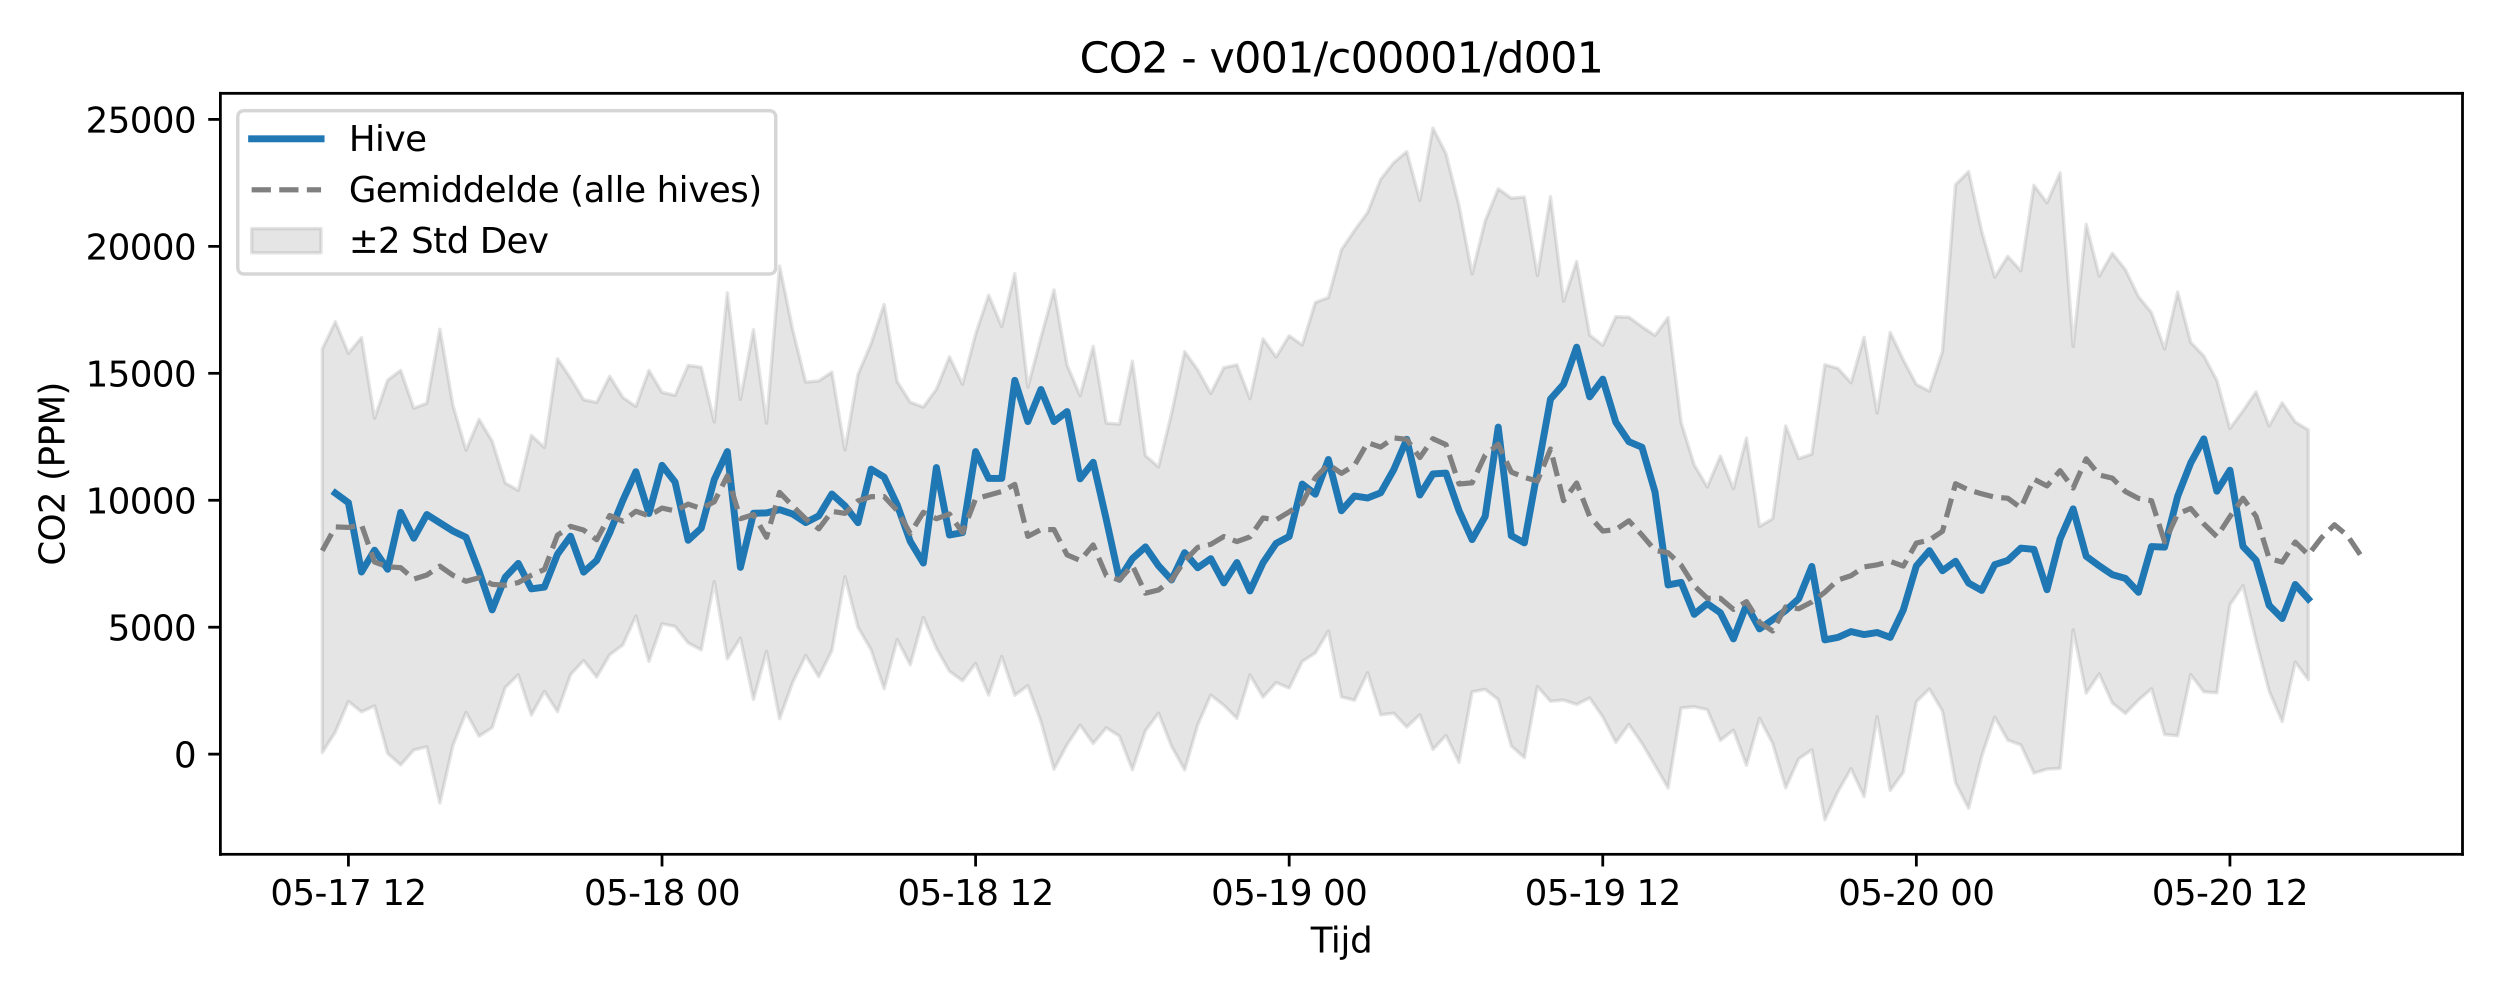<?xml version="1.0" encoding="utf-8" standalone="no"?>
<!DOCTYPE svg PUBLIC "-//W3C//DTD SVG 1.1//EN"
  "http://www.w3.org/Graphics/SVG/1.1/DTD/svg11.dtd">
<svg xmlns:xlink="http://www.w3.org/1999/xlink" width="720pt" height="288pt" viewBox="0 0 720 288" xmlns="http://www.w3.org/2000/svg" version="1.1">
 <defs>
  <style type="text/css">*{stroke-linejoin: round; stroke-linecap: butt}</style>
 </defs>
 <g id="figure_1">
  <g id="patch_1">
   <path d="M 0 288 
L 720 288 
L 720 0 
L 0 0 
z
" style="fill: #ffffff"/>
  </g>
  <g id="axes_1">
   <g id="patch_2">
    <path d="M 63.47 246.04 
L 709.2 246.04 
L 709.2 26.88 
L 63.47 26.88 
z
" style="fill: #ffffff"/>
   </g>
   <g id="FillBetweenPolyCollection_1">
    <defs>
     <path id="m7a9679f165" d="M 92.821 -187.53 
L 92.821 -71.261 
L 96.584 -77.175 
L 100.347 -85.971 
L 104.11 -82.988 
L 107.873 -84.7 
L 111.636 -71.019 
L 115.399 -67.678 
L 119.162 -72.002 
L 122.925 -72.915 
L 126.688 -56.719 
L 130.451 -73.365 
L 134.214 -82.821 
L 137.977 -75.982 
L 141.74 -78.44 
L 145.503 -89.997 
L 149.266 -93.659 
L 153.029 -82.068 
L 156.792 -88.889 
L 160.555 -83.044 
L 164.318 -93.699 
L 168.081 -97.769 
L 171.844 -93.007 
L 175.607 -99.449 
L 179.37 -102.237 
L 183.133 -110.585 
L 186.896 -97.53 
L 190.659 -108.329 
L 194.422 -107.587 
L 198.185 -102.848 
L 201.948 -100.839 
L 205.711 -120.483 
L 209.474 -98.254 
L 213.237 -104.23 
L 217 -86.56 
L 220.763 -100.439 
L 224.526 -81.02 
L 228.289 -91.46 
L 232.052 -99.202 
L 235.815 -93.084 
L 239.578 -100.635 
L 243.341 -121.901 
L 247.104 -107.332 
L 250.867 -100.878 
L 254.63 -89.664 
L 258.393 -103.794 
L 262.156 -96.547 
L 265.919 -110.166 
L 269.682 -101.303 
L 273.445 -94.665 
L 277.208 -91.937 
L 280.971 -96.917 
L 284.734 -87.817 
L 288.497 -98.923 
L 292.26 -87.777 
L 296.023 -90.524 
L 299.786 -80.199 
L 303.549 -66.461 
L 307.312 -73.517 
L 311.075 -79.181 
L 314.838 -73.886 
L 318.601 -78.369 
L 322.364 -76.031 
L 326.127 -66.316 
L 329.89 -77.562 
L 333.653 -82.614 
L 337.416 -73.052 
L 341.179 -66.254 
L 344.942 -79.234 
L 348.705 -87.808 
L 352.468 -84.859 
L 356.231 -81.122 
L 359.994 -93.588 
L 363.757 -87.216 
L 367.52 -91.41 
L 371.283 -89.843 
L 375.046 -97.516 
L 378.809 -99.936 
L 382.572 -106.224 
L 386.335 -87.286 
L 390.098 -86.328 
L 393.861 -94.248 
L 397.624 -82.12 
L 401.387 -82.609 
L 405.15 -78.605 
L 408.913 -82.175 
L 412.676 -72.155 
L 416.439 -76.164 
L 420.202 -68.456 
L 423.965 -88.748 
L 427.728 -89.458 
L 431.491 -86.519 
L 435.254 -73.166 
L 439.017 -69.797 
L 442.78 -90.266 
L 446.543 -86.031 
L 450.306 -86.37 
L 454.069 -85.11 
L 457.832 -86.986 
L 461.595 -81.545 
L 465.358 -74.192 
L 469.121 -79.374 
L 472.884 -73.929 
L 476.647 -67.56 
L 480.41 -61.059 
L 484.173 -84.101 
L 487.936 -84.454 
L 491.699 -83.622 
L 495.462 -74.751 
L 499.225 -77.722 
L 502.988 -67.595 
L 506.751 -81.113 
L 510.514 -73.929 
L 514.277 -61.102 
L 518.04 -69.465 
L 521.803 -72.034 
L 525.566 -51.922 
L 529.329 -60.014 
L 533.092 -66.614 
L 536.855 -58.599 
L 540.618 -81.599 
L 544.381 -60.363 
L 548.144 -65.543 
L 551.907 -85.899 
L 555.67 -89.575 
L 559.433 -83.207 
L 563.196 -62.55 
L 566.959 -55.211 
L 570.722 -70.146 
L 574.485 -81.474 
L 578.248 -74.827 
L 582.011 -73.436 
L 585.774 -65.36 
L 589.537 -66.485 
L 593.3 -66.693 
L 597.063 -106.612 
L 600.826 -88.374 
L 604.589 -93.929 
L 608.352 -85.542 
L 612.115 -82.501 
L 615.878 -86.371 
L 619.641 -89.632 
L 623.404 -76.45 
L 627.167 -76.111 
L 630.93 -93.694 
L 634.693 -88.778 
L 638.456 -88.456 
L 642.219 -113.846 
L 645.982 -119.329 
L 649.745 -103.5 
L 653.508 -88.999 
L 657.271 -80.199 
L 661.034 -97.315 
L 664.797 -92.241 
L 664.797 -164.188 
L 664.797 -164.188 
L 661.034 -166.473 
L 657.271 -172.021 
L 653.508 -165.337 
L 649.745 -175.136 
L 645.982 -169.694 
L 642.219 -164.591 
L 638.456 -178.44 
L 634.693 -185.494 
L 630.93 -189.414 
L 627.167 -203.903 
L 623.404 -187.479 
L 619.641 -197.944 
L 615.878 -202.563 
L 612.115 -210.353 
L 608.352 -215.051 
L 604.589 -208.463 
L 600.826 -223.364 
L 597.063 -188.247 
L 593.3 -238.2 
L 589.537 -229.614 
L 585.774 -234.632 
L 582.011 -210.027 
L 578.248 -214.175 
L 574.485 -208.177 
L 570.722 -221.421 
L 566.959 -238.566 
L 563.196 -234.833 
L 559.433 -186.787 
L 555.67 -175.344 
L 551.907 -177.281 
L 548.144 -184.387 
L 544.381 -192.275 
L 540.618 -169.054 
L 536.855 -190.867 
L 533.092 -177.779 
L 529.329 -181.912 
L 525.566 -182.961 
L 521.803 -157.22 
L 518.04 -155.908 
L 514.277 -165.325 
L 510.514 -138.614 
L 506.751 -136.411 
L 502.988 -161.848 
L 499.225 -147.257 
L 495.462 -156.633 
L 491.699 -147.765 
L 487.936 -154.11 
L 484.173 -166.331 
L 480.41 -196.543 
L 476.647 -191.392 
L 472.884 -193.918 
L 469.121 -196.663 
L 465.358 -196.776 
L 461.595 -188.581 
L 457.832 -191.485 
L 454.069 -212.697 
L 450.306 -201.266 
L 446.543 -231.356 
L 442.78 -208.63 
L 439.017 -231.254 
L 435.254 -230.943 
L 431.491 -233.622 
L 427.728 -224.385 
L 423.965 -209.137 
L 420.202 -228.761 
L 416.439 -243.737 
L 412.676 -251.158 
L 408.913 -230.273 
L 405.15 -244.318 
L 401.387 -241.168 
L 397.624 -236.359 
L 393.861 -226.787 
L 390.098 -221.652 
L 386.335 -216.065 
L 382.572 -202.329 
L 378.809 -200.881 
L 375.046 -188.663 
L 371.283 -191.295 
L 367.52 -185.186 
L 363.757 -190.414 
L 359.994 -173.18 
L 356.231 -182.927 
L 352.468 -182.089 
L 348.705 -174.662 
L 344.942 -181.482 
L 341.179 -186.734 
L 337.416 -168.914 
L 333.653 -153.559 
L 329.89 -156.76 
L 326.127 -183.981 
L 322.364 -165.867 
L 318.601 -166.149 
L 314.838 -188.239 
L 311.075 -174.011 
L 307.312 -182.89 
L 303.549 -204.506 
L 299.786 -190.762 
L 296.023 -176.538 
L 292.26 -209.213 
L 288.497 -193.962 
L 284.734 -203.001 
L 280.971 -191.752 
L 277.208 -177.324 
L 273.445 -185.228 
L 269.682 -175.91 
L 265.919 -170.759 
L 262.156 -172.167 
L 258.393 -178.106 
L 254.63 -200.317 
L 250.867 -189.018 
L 247.104 -180.179 
L 243.341 -158.406 
L 239.578 -180.827 
L 235.815 -178.303 
L 232.052 -177.964 
L 228.289 -193.054 
L 224.526 -211.368 
L 220.763 -166.115 
L 217 -193.038 
L 213.237 -172.988 
L 209.474 -203.676 
L 205.711 -166.486 
L 201.948 -182.236 
L 198.185 -182.776 
L 194.422 -174.138 
L 190.659 -175.008 
L 186.896 -181.33 
L 183.133 -170.932 
L 179.37 -173.553 
L 175.607 -179.624 
L 171.844 -172.102 
L 168.081 -172.906 
L 164.318 -179.115 
L 160.555 -184.678 
L 156.792 -159.123 
L 153.029 -162.596 
L 149.266 -146.766 
L 145.503 -148.91 
L 141.74 -160.974 
L 137.977 -167.229 
L 134.214 -158.362 
L 130.451 -171.257 
L 126.688 -193.189 
L 122.925 -171.869 
L 119.162 -170.433 
L 115.399 -181.338 
L 111.636 -178.512 
L 107.873 -167.572 
L 104.11 -190.769 
L 100.347 -186.239 
L 96.584 -195.336 
L 92.821 -187.53 
z
" style="stroke: #808080; stroke-opacity: 0.2"/>
    </defs>
    <g clip-path="url(#p6d34eaca8e)">
     <use xlink:href="#m7a9679f165" x="0" y="288" style="fill: #808080; fill-opacity: 0.2; stroke: #808080; stroke-opacity: 0.2"/>
    </g>
   </g>
   <g id="matplotlib.axis_1">
    <g id="xtick_1">
     <g id="line2d_1">
      <defs>
       <path id="m30cc0536d5" d="M 0 0 
L 0 3.5 
" style="stroke: #000000; stroke-width: 0.8"/>
      </defs>
      <g>
       <use xlink:href="#m30cc0536d5" x="100.347" y="246.04" style="stroke: #000000; stroke-width: 0.8"/>
      </g>
     </g>
     <g id="text_1">
      <!-- 05-17 12 -->
      <g transform="translate(77.867 260.638) scale(0.1 -0.1)">
       <defs>
        <path id="DejaVuSans-30" d="M 2034 4250 
Q 1547 4250 1301 3770 
Q 1056 3291 1056 2328 
Q 1056 1369 1301 889 
Q 1547 409 2034 409 
Q 2525 409 2770 889 
Q 3016 1369 3016 2328 
Q 3016 3291 2770 3770 
Q 2525 4250 2034 4250 
z
M 2034 4750 
Q 2819 4750 3233 4129 
Q 3647 3509 3647 2328 
Q 3647 1150 3233 529 
Q 2819 -91 2034 -91 
Q 1250 -91 836 529 
Q 422 1150 422 2328 
Q 422 3509 836 4129 
Q 1250 4750 2034 4750 
z
" transform="scale(0.016)"/>
        <path id="DejaVuSans-35" d="M 691 4666 
L 3169 4666 
L 3169 4134 
L 1269 4134 
L 1269 2991 
Q 1406 3038 1543 3061 
Q 1681 3084 1819 3084 
Q 2600 3084 3056 2656 
Q 3513 2228 3513 1497 
Q 3513 744 3044 326 
Q 2575 -91 1722 -91 
Q 1428 -91 1123 -41 
Q 819 9 494 109 
L 494 744 
Q 775 591 1075 516 
Q 1375 441 1709 441 
Q 2250 441 2565 725 
Q 2881 1009 2881 1497 
Q 2881 1984 2565 2268 
Q 2250 2553 1709 2553 
Q 1456 2553 1204 2497 
Q 953 2441 691 2322 
L 691 4666 
z
" transform="scale(0.016)"/>
        <path id="DejaVuSans-2d" d="M 313 2009 
L 1997 2009 
L 1997 1497 
L 313 1497 
L 313 2009 
z
" transform="scale(0.016)"/>
        <path id="DejaVuSans-31" d="M 794 531 
L 1825 531 
L 1825 4091 
L 703 3866 
L 703 4441 
L 1819 4666 
L 2450 4666 
L 2450 531 
L 3481 531 
L 3481 0 
L 794 0 
L 794 531 
z
" transform="scale(0.016)"/>
        <path id="DejaVuSans-37" d="M 525 4666 
L 3525 4666 
L 3525 4397 
L 1831 0 
L 1172 0 
L 2766 4134 
L 525 4134 
L 525 4666 
z
" transform="scale(0.016)"/>
        <path id="DejaVuSans-20" transform="scale(0.016)"/>
        <path id="DejaVuSans-32" d="M 1228 531 
L 3431 531 
L 3431 0 
L 469 0 
L 469 531 
Q 828 903 1448 1529 
Q 2069 2156 2228 2338 
Q 2531 2678 2651 2914 
Q 2772 3150 2772 3378 
Q 2772 3750 2511 3984 
Q 2250 4219 1831 4219 
Q 1534 4219 1204 4116 
Q 875 4013 500 3803 
L 500 4441 
Q 881 4594 1212 4672 
Q 1544 4750 1819 4750 
Q 2544 4750 2975 4387 
Q 3406 4025 3406 3419 
Q 3406 3131 3298 2873 
Q 3191 2616 2906 2266 
Q 2828 2175 2409 1742 
Q 1991 1309 1228 531 
z
" transform="scale(0.016)"/>
       </defs>
       <use xlink:href="#DejaVuSans-30"/>
       <use xlink:href="#DejaVuSans-35" transform="translate(63.623 0)"/>
       <use xlink:href="#DejaVuSans-2d" transform="translate(127.246 0)"/>
       <use xlink:href="#DejaVuSans-31" transform="translate(163.33 0)"/>
       <use xlink:href="#DejaVuSans-37" transform="translate(226.953 0)"/>
       <use xlink:href="#DejaVuSans-20" transform="translate(290.576 0)"/>
       <use xlink:href="#DejaVuSans-31" transform="translate(322.363 0)"/>
       <use xlink:href="#DejaVuSans-32" transform="translate(385.986 0)"/>
      </g>
     </g>
    </g>
    <g id="xtick_2">
     <g id="line2d_2">
      <g>
       <use xlink:href="#m30cc0536d5" x="190.659" y="246.04" style="stroke: #000000; stroke-width: 0.8"/>
      </g>
     </g>
     <g id="text_2">
      <!-- 05-18 00 -->
      <g transform="translate(168.179 260.638) scale(0.1 -0.1)">
       <defs>
        <path id="DejaVuSans-38" d="M 2034 2216 
Q 1584 2216 1326 1975 
Q 1069 1734 1069 1313 
Q 1069 891 1326 650 
Q 1584 409 2034 409 
Q 2484 409 2743 651 
Q 3003 894 3003 1313 
Q 3003 1734 2745 1975 
Q 2488 2216 2034 2216 
z
M 1403 2484 
Q 997 2584 770 2862 
Q 544 3141 544 3541 
Q 544 4100 942 4425 
Q 1341 4750 2034 4750 
Q 2731 4750 3128 4425 
Q 3525 4100 3525 3541 
Q 3525 3141 3298 2862 
Q 3072 2584 2669 2484 
Q 3125 2378 3379 2068 
Q 3634 1759 3634 1313 
Q 3634 634 3220 271 
Q 2806 -91 2034 -91 
Q 1263 -91 848 271 
Q 434 634 434 1313 
Q 434 1759 690 2068 
Q 947 2378 1403 2484 
z
M 1172 3481 
Q 1172 3119 1398 2916 
Q 1625 2713 2034 2713 
Q 2441 2713 2670 2916 
Q 2900 3119 2900 3481 
Q 2900 3844 2670 4047 
Q 2441 4250 2034 4250 
Q 1625 4250 1398 4047 
Q 1172 3844 1172 3481 
z
" transform="scale(0.016)"/>
       </defs>
       <use xlink:href="#DejaVuSans-30"/>
       <use xlink:href="#DejaVuSans-35" transform="translate(63.623 0)"/>
       <use xlink:href="#DejaVuSans-2d" transform="translate(127.246 0)"/>
       <use xlink:href="#DejaVuSans-31" transform="translate(163.33 0)"/>
       <use xlink:href="#DejaVuSans-38" transform="translate(226.953 0)"/>
       <use xlink:href="#DejaVuSans-20" transform="translate(290.576 0)"/>
       <use xlink:href="#DejaVuSans-30" transform="translate(322.363 0)"/>
       <use xlink:href="#DejaVuSans-30" transform="translate(385.986 0)"/>
      </g>
     </g>
    </g>
    <g id="xtick_3">
     <g id="line2d_3">
      <g>
       <use xlink:href="#m30cc0536d5" x="280.971" y="246.04" style="stroke: #000000; stroke-width: 0.8"/>
      </g>
     </g>
     <g id="text_3">
      <!-- 05-18 12 -->
      <g transform="translate(258.491 260.638) scale(0.1 -0.1)">
       <use xlink:href="#DejaVuSans-30"/>
       <use xlink:href="#DejaVuSans-35" transform="translate(63.623 0)"/>
       <use xlink:href="#DejaVuSans-2d" transform="translate(127.246 0)"/>
       <use xlink:href="#DejaVuSans-31" transform="translate(163.33 0)"/>
       <use xlink:href="#DejaVuSans-38" transform="translate(226.953 0)"/>
       <use xlink:href="#DejaVuSans-20" transform="translate(290.576 0)"/>
       <use xlink:href="#DejaVuSans-31" transform="translate(322.363 0)"/>
       <use xlink:href="#DejaVuSans-32" transform="translate(385.986 0)"/>
      </g>
     </g>
    </g>
    <g id="xtick_4">
     <g id="line2d_4">
      <g>
       <use xlink:href="#m30cc0536d5" x="371.283" y="246.04" style="stroke: #000000; stroke-width: 0.8"/>
      </g>
     </g>
     <g id="text_4">
      <!-- 05-19 00 -->
      <g transform="translate(348.803 260.638) scale(0.1 -0.1)">
       <defs>
        <path id="DejaVuSans-39" d="M 703 97 
L 703 672 
Q 941 559 1184 500 
Q 1428 441 1663 441 
Q 2288 441 2617 861 
Q 2947 1281 2994 2138 
Q 2813 1869 2534 1725 
Q 2256 1581 1919 1581 
Q 1219 1581 811 2004 
Q 403 2428 403 3163 
Q 403 3881 828 4315 
Q 1253 4750 1959 4750 
Q 2769 4750 3195 4129 
Q 3622 3509 3622 2328 
Q 3622 1225 3098 567 
Q 2575 -91 1691 -91 
Q 1453 -91 1209 -44 
Q 966 3 703 97 
z
M 1959 2075 
Q 2384 2075 2632 2365 
Q 2881 2656 2881 3163 
Q 2881 3666 2632 3958 
Q 2384 4250 1959 4250 
Q 1534 4250 1286 3958 
Q 1038 3666 1038 3163 
Q 1038 2656 1286 2365 
Q 1534 2075 1959 2075 
z
" transform="scale(0.016)"/>
       </defs>
       <use xlink:href="#DejaVuSans-30"/>
       <use xlink:href="#DejaVuSans-35" transform="translate(63.623 0)"/>
       <use xlink:href="#DejaVuSans-2d" transform="translate(127.246 0)"/>
       <use xlink:href="#DejaVuSans-31" transform="translate(163.33 0)"/>
       <use xlink:href="#DejaVuSans-39" transform="translate(226.953 0)"/>
       <use xlink:href="#DejaVuSans-20" transform="translate(290.576 0)"/>
       <use xlink:href="#DejaVuSans-30" transform="translate(322.363 0)"/>
       <use xlink:href="#DejaVuSans-30" transform="translate(385.986 0)"/>
      </g>
     </g>
    </g>
    <g id="xtick_5">
     <g id="line2d_5">
      <g>
       <use xlink:href="#m30cc0536d5" x="461.595" y="246.04" style="stroke: #000000; stroke-width: 0.8"/>
      </g>
     </g>
     <g id="text_5">
      <!-- 05-19 12 -->
      <g transform="translate(439.114 260.638) scale(0.1 -0.1)">
       <use xlink:href="#DejaVuSans-30"/>
       <use xlink:href="#DejaVuSans-35" transform="translate(63.623 0)"/>
       <use xlink:href="#DejaVuSans-2d" transform="translate(127.246 0)"/>
       <use xlink:href="#DejaVuSans-31" transform="translate(163.33 0)"/>
       <use xlink:href="#DejaVuSans-39" transform="translate(226.953 0)"/>
       <use xlink:href="#DejaVuSans-20" transform="translate(290.576 0)"/>
       <use xlink:href="#DejaVuSans-31" transform="translate(322.363 0)"/>
       <use xlink:href="#DejaVuSans-32" transform="translate(385.986 0)"/>
      </g>
     </g>
    </g>
    <g id="xtick_6">
     <g id="line2d_6">
      <g>
       <use xlink:href="#m30cc0536d5" x="551.907" y="246.04" style="stroke: #000000; stroke-width: 0.8"/>
      </g>
     </g>
     <g id="text_6">
      <!-- 05-20 00 -->
      <g transform="translate(529.426 260.638) scale(0.1 -0.1)">
       <use xlink:href="#DejaVuSans-30"/>
       <use xlink:href="#DejaVuSans-35" transform="translate(63.623 0)"/>
       <use xlink:href="#DejaVuSans-2d" transform="translate(127.246 0)"/>
       <use xlink:href="#DejaVuSans-32" transform="translate(163.33 0)"/>
       <use xlink:href="#DejaVuSans-30" transform="translate(226.953 0)"/>
       <use xlink:href="#DejaVuSans-20" transform="translate(290.576 0)"/>
       <use xlink:href="#DejaVuSans-30" transform="translate(322.363 0)"/>
       <use xlink:href="#DejaVuSans-30" transform="translate(385.986 0)"/>
      </g>
     </g>
    </g>
    <g id="xtick_7">
     <g id="line2d_7">
      <g>
       <use xlink:href="#m30cc0536d5" x="642.219" y="246.04" style="stroke: #000000; stroke-width: 0.8"/>
      </g>
     </g>
     <g id="text_7">
      <!-- 05-20 12 -->
      <g transform="translate(619.738 260.638) scale(0.1 -0.1)">
       <use xlink:href="#DejaVuSans-30"/>
       <use xlink:href="#DejaVuSans-35" transform="translate(63.623 0)"/>
       <use xlink:href="#DejaVuSans-2d" transform="translate(127.246 0)"/>
       <use xlink:href="#DejaVuSans-32" transform="translate(163.33 0)"/>
       <use xlink:href="#DejaVuSans-30" transform="translate(226.953 0)"/>
       <use xlink:href="#DejaVuSans-20" transform="translate(290.576 0)"/>
       <use xlink:href="#DejaVuSans-31" transform="translate(322.363 0)"/>
       <use xlink:href="#DejaVuSans-32" transform="translate(385.986 0)"/>
      </g>
     </g>
    </g>
    <g id="text_8">
     <!-- Tijd -->
     <g transform="translate(377.485 274.317) scale(0.1 -0.1)">
      <defs>
       <path id="DejaVuSans-54" d="M -19 4666 
L 3928 4666 
L 3928 4134 
L 2272 4134 
L 2272 0 
L 1638 0 
L 1638 4134 
L -19 4134 
L -19 4666 
z
" transform="scale(0.016)"/>
       <path id="DejaVuSans-69" d="M 603 3500 
L 1178 3500 
L 1178 0 
L 603 0 
L 603 3500 
z
M 603 4863 
L 1178 4863 
L 1178 4134 
L 603 4134 
L 603 4863 
z
" transform="scale(0.016)"/>
       <path id="DejaVuSans-6a" d="M 603 3500 
L 1178 3500 
L 1178 -63 
Q 1178 -731 923 -1031 
Q 669 -1331 103 -1331 
L -116 -1331 
L -116 -844 
L 38 -844 
Q 366 -844 484 -692 
Q 603 -541 603 -63 
L 603 3500 
z
M 603 4863 
L 1178 4863 
L 1178 4134 
L 603 4134 
L 603 4863 
z
" transform="scale(0.016)"/>
       <path id="DejaVuSans-64" d="M 2906 2969 
L 2906 4863 
L 3481 4863 
L 3481 0 
L 2906 0 
L 2906 525 
Q 2725 213 2448 61 
Q 2172 -91 1784 -91 
Q 1150 -91 751 415 
Q 353 922 353 1747 
Q 353 2572 751 3078 
Q 1150 3584 1784 3584 
Q 2172 3584 2448 3432 
Q 2725 3281 2906 2969 
z
M 947 1747 
Q 947 1113 1208 752 
Q 1469 391 1925 391 
Q 2381 391 2643 752 
Q 2906 1113 2906 1747 
Q 2906 2381 2643 2742 
Q 2381 3103 1925 3103 
Q 1469 3103 1208 2742 
Q 947 2381 947 1747 
z
" transform="scale(0.016)"/>
      </defs>
      <use xlink:href="#DejaVuSans-54"/>
      <use xlink:href="#DejaVuSans-69" transform="translate(57.959 0)"/>
      <use xlink:href="#DejaVuSans-6a" transform="translate(85.742 0)"/>
      <use xlink:href="#DejaVuSans-64" transform="translate(113.525 0)"/>
     </g>
    </g>
   </g>
   <g id="matplotlib.axis_2">
    <g id="ytick_1">
     <g id="line2d_8">
      <defs>
       <path id="m9ef5c3f487" d="M 0 0 
L -3.5 0 
" style="stroke: #000000; stroke-width: 0.8"/>
      </defs>
      <g>
       <use xlink:href="#m9ef5c3f487" x="63.47" y="217.197" style="stroke: #000000; stroke-width: 0.8"/>
      </g>
     </g>
     <g id="text_9">
      <!-- 0 -->
      <g transform="translate(50.108 220.996) scale(0.1 -0.1)">
       <use xlink:href="#DejaVuSans-30"/>
      </g>
     </g>
    </g>
    <g id="ytick_2">
     <g id="line2d_9">
      <g>
       <use xlink:href="#m9ef5c3f487" x="63.47" y="180.635" style="stroke: #000000; stroke-width: 0.8"/>
      </g>
     </g>
     <g id="text_10">
      <!-- 5000 -->
      <g transform="translate(31.02 184.434) scale(0.1 -0.1)">
       <use xlink:href="#DejaVuSans-35"/>
       <use xlink:href="#DejaVuSans-30" transform="translate(63.623 0)"/>
       <use xlink:href="#DejaVuSans-30" transform="translate(127.246 0)"/>
       <use xlink:href="#DejaVuSans-30" transform="translate(190.869 0)"/>
      </g>
     </g>
    </g>
    <g id="ytick_3">
     <g id="line2d_10">
      <g>
       <use xlink:href="#m9ef5c3f487" x="63.47" y="144.074" style="stroke: #000000; stroke-width: 0.8"/>
      </g>
     </g>
     <g id="text_11">
      <!-- 10000 -->
      <g transform="translate(24.657 147.873) scale(0.1 -0.1)">
       <use xlink:href="#DejaVuSans-31"/>
       <use xlink:href="#DejaVuSans-30" transform="translate(63.623 0)"/>
       <use xlink:href="#DejaVuSans-30" transform="translate(127.246 0)"/>
       <use xlink:href="#DejaVuSans-30" transform="translate(190.869 0)"/>
       <use xlink:href="#DejaVuSans-30" transform="translate(254.492 0)"/>
      </g>
     </g>
    </g>
    <g id="ytick_4">
     <g id="line2d_11">
      <g>
       <use xlink:href="#m9ef5c3f487" x="63.47" y="107.512" style="stroke: #000000; stroke-width: 0.8"/>
      </g>
     </g>
     <g id="text_12">
      <!-- 15000 -->
      <g transform="translate(24.657 111.312) scale(0.1 -0.1)">
       <use xlink:href="#DejaVuSans-31"/>
       <use xlink:href="#DejaVuSans-35" transform="translate(63.623 0)"/>
       <use xlink:href="#DejaVuSans-30" transform="translate(127.246 0)"/>
       <use xlink:href="#DejaVuSans-30" transform="translate(190.869 0)"/>
       <use xlink:href="#DejaVuSans-30" transform="translate(254.492 0)"/>
      </g>
     </g>
    </g>
    <g id="ytick_5">
     <g id="line2d_12">
      <g>
       <use xlink:href="#m9ef5c3f487" x="63.47" y="70.951" style="stroke: #000000; stroke-width: 0.8"/>
      </g>
     </g>
     <g id="text_13">
      <!-- 20000 -->
      <g transform="translate(24.657 74.75) scale(0.1 -0.1)">
       <use xlink:href="#DejaVuSans-32"/>
       <use xlink:href="#DejaVuSans-30" transform="translate(63.623 0)"/>
       <use xlink:href="#DejaVuSans-30" transform="translate(127.246 0)"/>
       <use xlink:href="#DejaVuSans-30" transform="translate(190.869 0)"/>
       <use xlink:href="#DejaVuSans-30" transform="translate(254.492 0)"/>
      </g>
     </g>
    </g>
    <g id="ytick_6">
     <g id="line2d_13">
      <g>
       <use xlink:href="#m9ef5c3f487" x="63.47" y="34.39" style="stroke: #000000; stroke-width: 0.8"/>
      </g>
     </g>
     <g id="text_14">
      <!-- 25000 -->
      <g transform="translate(24.657 38.189) scale(0.1 -0.1)">
       <use xlink:href="#DejaVuSans-32"/>
       <use xlink:href="#DejaVuSans-35" transform="translate(63.623 0)"/>
       <use xlink:href="#DejaVuSans-30" transform="translate(127.246 0)"/>
       <use xlink:href="#DejaVuSans-30" transform="translate(190.869 0)"/>
       <use xlink:href="#DejaVuSans-30" transform="translate(254.492 0)"/>
      </g>
     </g>
    </g>
    <g id="text_15">
     <!-- CO2 (PPM) -->
     <g transform="translate(18.578 162.903) rotate(-90) scale(0.1 -0.1)">
      <defs>
       <path id="DejaVuSans-43" d="M 4122 4306 
L 4122 3641 
Q 3803 3938 3442 4084 
Q 3081 4231 2675 4231 
Q 1875 4231 1450 3742 
Q 1025 3253 1025 2328 
Q 1025 1406 1450 917 
Q 1875 428 2675 428 
Q 3081 428 3442 575 
Q 3803 722 4122 1019 
L 4122 359 
Q 3791 134 3420 21 
Q 3050 -91 2638 -91 
Q 1578 -91 968 557 
Q 359 1206 359 2328 
Q 359 3453 968 4101 
Q 1578 4750 2638 4750 
Q 3056 4750 3426 4639 
Q 3797 4528 4122 4306 
z
" transform="scale(0.016)"/>
       <path id="DejaVuSans-4f" d="M 2522 4238 
Q 1834 4238 1429 3725 
Q 1025 3213 1025 2328 
Q 1025 1447 1429 934 
Q 1834 422 2522 422 
Q 3209 422 3611 934 
Q 4013 1447 4013 2328 
Q 4013 3213 3611 3725 
Q 3209 4238 2522 4238 
z
M 2522 4750 
Q 3503 4750 4090 4092 
Q 4678 3434 4678 2328 
Q 4678 1225 4090 567 
Q 3503 -91 2522 -91 
Q 1538 -91 948 565 
Q 359 1222 359 2328 
Q 359 3434 948 4092 
Q 1538 4750 2522 4750 
z
" transform="scale(0.016)"/>
       <path id="DejaVuSans-28" d="M 1984 4856 
Q 1566 4138 1362 3434 
Q 1159 2731 1159 2009 
Q 1159 1288 1364 580 
Q 1569 -128 1984 -844 
L 1484 -844 
Q 1016 -109 783 600 
Q 550 1309 550 2009 
Q 550 2706 781 3412 
Q 1013 4119 1484 4856 
L 1984 4856 
z
" transform="scale(0.016)"/>
       <path id="DejaVuSans-50" d="M 1259 4147 
L 1259 2394 
L 2053 2394 
Q 2494 2394 2734 2622 
Q 2975 2850 2975 3272 
Q 2975 3691 2734 3919 
Q 2494 4147 2053 4147 
L 1259 4147 
z
M 628 4666 
L 2053 4666 
Q 2838 4666 3239 4311 
Q 3641 3956 3641 3272 
Q 3641 2581 3239 2228 
Q 2838 1875 2053 1875 
L 1259 1875 
L 1259 0 
L 628 0 
L 628 4666 
z
" transform="scale(0.016)"/>
       <path id="DejaVuSans-4d" d="M 628 4666 
L 1569 4666 
L 2759 1491 
L 3956 4666 
L 4897 4666 
L 4897 0 
L 4281 0 
L 4281 4097 
L 3078 897 
L 2444 897 
L 1241 4097 
L 1241 0 
L 628 0 
L 628 4666 
z
" transform="scale(0.016)"/>
       <path id="DejaVuSans-29" d="M 513 4856 
L 1013 4856 
Q 1481 4119 1714 3412 
Q 1947 2706 1947 2009 
Q 1947 1309 1714 600 
Q 1481 -109 1013 -844 
L 513 -844 
Q 928 -128 1133 580 
Q 1338 1288 1338 2009 
Q 1338 2731 1133 3434 
Q 928 4138 513 4856 
z
" transform="scale(0.016)"/>
      </defs>
      <use xlink:href="#DejaVuSans-43"/>
      <use xlink:href="#DejaVuSans-4f" transform="translate(69.824 0)"/>
      <use xlink:href="#DejaVuSans-32" transform="translate(148.535 0)"/>
      <use xlink:href="#DejaVuSans-20" transform="translate(212.158 0)"/>
      <use xlink:href="#DejaVuSans-28" transform="translate(243.945 0)"/>
      <use xlink:href="#DejaVuSans-50" transform="translate(282.959 0)"/>
      <use xlink:href="#DejaVuSans-50" transform="translate(343.262 0)"/>
      <use xlink:href="#DejaVuSans-4d" transform="translate(403.564 0)"/>
      <use xlink:href="#DejaVuSans-29" transform="translate(489.844 0)"/>
     </g>
    </g>
   </g>
   <g id="line2d_14">
    <path d="M 96.584 142.026 
L 100.347 144.779 
L 104.11 164.736 
L 107.873 158.464 
L 111.636 163.941 
L 115.399 147.569 
L 119.162 154.995 
L 122.925 148.186 
L 130.451 152.94 
L 134.214 154.745 
L 137.977 164.612 
L 141.74 175.641 
L 145.503 166.247 
L 149.266 162.263 
L 153.029 169.589 
L 156.792 169.082 
L 160.555 159.605 
L 164.318 154.43 
L 168.081 164.777 
L 171.844 161.416 
L 175.607 153.402 
L 179.37 144.135 
L 183.133 135.85 
L 186.896 147.874 
L 190.659 134.012 
L 194.422 138.838 
L 198.185 155.596 
L 201.948 152.122 
L 205.711 138.112 
L 209.474 130.061 
L 213.237 163.403 
L 217 147.818 
L 220.763 147.723 
L 224.526 146.782 
L 228.289 148.037 
L 232.052 150.506 
L 235.815 148.568 
L 239.578 142.286 
L 243.341 145.683 
L 247.104 150.535 
L 250.867 135.124 
L 254.63 137.405 
L 258.393 145.39 
L 262.156 155.923 
L 265.919 162.157 
L 269.682 134.659 
L 273.445 154.088 
L 277.208 153.397 
L 280.971 130.051 
L 284.734 137.785 
L 288.497 137.766 
L 292.26 109.545 
L 296.023 121.406 
L 299.786 112.181 
L 303.549 121.413 
L 307.312 118.543 
L 311.075 137.902 
L 314.838 133.142 
L 318.601 149.575 
L 322.364 166.771 
L 326.127 160.875 
L 329.89 157.506 
L 333.653 162.937 
L 337.416 167.008 
L 341.179 159.176 
L 344.942 163.507 
L 348.705 160.902 
L 352.468 167.883 
L 356.231 162.021 
L 359.994 170.186 
L 363.757 162.057 
L 367.52 156.497 
L 371.283 154.496 
L 375.046 139.416 
L 378.809 142.331 
L 382.572 132.343 
L 386.335 147.096 
L 390.098 142.853 
L 393.861 143.413 
L 397.624 141.931 
L 401.387 135.284 
L 405.15 126.527 
L 408.913 142.56 
L 412.676 136.491 
L 416.439 136.25 
L 420.202 147.065 
L 423.965 155.408 
L 427.728 148.734 
L 431.491 123.007 
L 435.254 154.282 
L 439.017 156.349 
L 446.543 114.939 
L 450.306 110.664 
L 454.069 99.995 
L 457.832 114.281 
L 461.595 109.197 
L 465.358 121.608 
L 469.121 127.208 
L 472.884 128.809 
L 476.647 141.719 
L 480.41 168.472 
L 484.173 167.729 
L 487.936 176.923 
L 491.699 173.842 
L 495.462 176.472 
L 499.225 183.994 
L 502.988 174.169 
L 506.751 181.118 
L 514.277 175.829 
L 518.04 172.431 
L 521.803 163.144 
L 525.566 184.282 
L 529.329 183.57 
L 533.092 181.9 
L 536.855 182.758 
L 540.618 182.166 
L 544.381 183.563 
L 548.144 175.668 
L 551.907 162.986 
L 555.67 158.589 
L 559.433 164.375 
L 563.196 161.638 
L 566.959 167.926 
L 570.722 170.04 
L 574.485 162.615 
L 578.248 161.404 
L 582.011 157.86 
L 585.774 158.223 
L 589.537 169.83 
L 593.3 155.223 
L 597.063 146.555 
L 600.826 160.214 
L 604.589 162.971 
L 608.352 165.509 
L 612.115 166.581 
L 615.878 170.583 
L 619.641 157.407 
L 623.404 157.577 
L 627.167 142.926 
L 630.93 133.317 
L 634.693 126.403 
L 638.456 141.458 
L 642.219 135.433 
L 645.982 157.377 
L 649.745 161.345 
L 653.508 174.327 
L 657.271 178.122 
L 661.034 168.331 
L 664.797 172.504 
L 664.797 172.504 
" clip-path="url(#p6d34eaca8e)" style="fill: none; stroke: #1f77b4; stroke-width: 2; stroke-linecap: square"/>
   </g>
   <g id="line2d_15">
    <path d="M 92.821 158.605 
L 96.584 151.745 
L 100.347 151.895 
L 104.11 151.121 
L 107.873 161.864 
L 111.636 163.234 
L 115.399 163.492 
L 119.162 166.782 
L 122.925 165.608 
L 126.688 163.046 
L 130.451 165.689 
L 134.214 167.408 
L 137.977 166.394 
L 141.74 168.293 
L 145.503 168.547 
L 149.266 167.788 
L 153.029 165.668 
L 156.792 163.994 
L 160.555 154.139 
L 164.318 151.593 
L 168.081 152.662 
L 171.844 155.446 
L 175.607 148.464 
L 179.37 150.105 
L 183.133 147.241 
L 186.896 148.57 
L 190.659 146.331 
L 194.422 147.138 
L 198.185 145.188 
L 201.948 146.463 
L 205.711 144.516 
L 209.474 137.035 
L 213.237 149.391 
L 217 148.201 
L 220.763 154.723 
L 224.526 141.806 
L 228.289 145.743 
L 232.052 149.417 
L 235.815 152.307 
L 239.578 147.269 
L 243.341 147.846 
L 247.104 144.245 
L 250.867 143.052 
L 254.63 143.009 
L 258.393 147.05 
L 262.156 153.643 
L 265.919 147.538 
L 269.682 149.394 
L 273.445 148.053 
L 277.208 153.37 
L 280.971 143.665 
L 288.497 141.557 
L 292.26 139.505 
L 296.023 154.469 
L 299.786 152.52 
L 303.549 152.516 
L 307.312 159.796 
L 311.075 161.404 
L 314.838 156.937 
L 318.601 165.741 
L 322.364 167.051 
L 326.127 162.851 
L 329.89 170.839 
L 333.653 169.914 
L 337.416 167.017 
L 341.179 161.506 
L 344.942 157.642 
L 348.705 156.765 
L 352.468 154.526 
L 356.231 155.976 
L 359.994 154.616 
L 363.757 149.185 
L 367.52 149.702 
L 371.283 147.431 
L 375.046 144.91 
L 378.809 137.591 
L 382.572 133.724 
L 386.335 136.325 
L 390.098 134.01 
L 393.861 127.483 
L 397.624 128.761 
L 401.387 126.111 
L 405.15 126.539 
L 408.913 131.776 
L 412.676 126.343 
L 416.439 128.05 
L 420.202 139.391 
L 423.965 139.058 
L 427.728 131.078 
L 431.491 127.929 
L 435.254 135.946 
L 439.017 137.475 
L 442.78 138.552 
L 446.543 129.307 
L 450.306 144.182 
L 454.069 139.097 
L 457.832 148.764 
L 461.595 152.937 
L 465.358 152.516 
L 469.121 149.982 
L 472.884 154.077 
L 476.647 158.524 
L 480.41 159.199 
L 484.173 162.784 
L 487.936 168.718 
L 491.699 172.306 
L 495.462 172.308 
L 499.225 175.511 
L 502.988 173.278 
L 506.751 179.238 
L 510.514 181.728 
L 514.277 174.786 
L 518.04 175.313 
L 521.803 173.373 
L 525.566 170.558 
L 529.329 167.037 
L 533.092 165.803 
L 536.855 163.267 
L 540.618 162.673 
L 544.381 161.681 
L 548.144 163.035 
L 551.907 156.41 
L 555.67 155.54 
L 559.433 153.003 
L 563.196 139.308 
L 566.959 141.111 
L 570.722 142.216 
L 574.485 143.174 
L 578.248 143.499 
L 582.011 146.268 
L 585.774 138.004 
L 589.537 139.951 
L 593.3 135.554 
L 597.063 140.571 
L 600.826 132.131 
L 604.589 136.804 
L 608.352 137.704 
L 612.115 141.573 
L 615.878 143.533 
L 619.641 144.212 
L 623.404 156.036 
L 627.167 147.993 
L 630.93 146.446 
L 634.693 150.864 
L 638.456 154.552 
L 642.219 148.781 
L 645.982 143.488 
L 649.745 148.682 
L 653.508 160.832 
L 657.271 161.89 
L 661.034 156.106 
L 664.797 159.785 
L 668.56 154.891 
L 672.323 151.13 
L 676.086 154.279 
L 679.849 159.89 
L 679.849 159.89 
" clip-path="url(#p6d34eaca8e)" style="fill: none; stroke-dasharray: 5.55,2.4; stroke-dashoffset: 0; stroke: #808080; stroke-width: 1.5"/>
   </g>
   <g id="patch_3">
    <path d="M 63.47 246.04 
L 63.47 26.88 
" style="fill: none; stroke: #000000; stroke-width: 0.8; stroke-linejoin: miter; stroke-linecap: square"/>
   </g>
   <g id="patch_4">
    <path d="M 709.2 246.04 
L 709.2 26.88 
" style="fill: none; stroke: #000000; stroke-width: 0.8; stroke-linejoin: miter; stroke-linecap: square"/>
   </g>
   <g id="patch_5">
    <path d="M 63.47 246.04 
L 709.2 246.04 
" style="fill: none; stroke: #000000; stroke-width: 0.8; stroke-linejoin: miter; stroke-linecap: square"/>
   </g>
   <g id="patch_6">
    <path d="M 63.47 26.88 
L 709.2 26.88 
" style="fill: none; stroke: #000000; stroke-width: 0.8; stroke-linejoin: miter; stroke-linecap: square"/>
   </g>
   <g id="text_16">
    <!-- CO2 - v001/c00001/d001 -->
    <g transform="translate(310.932 20.88) scale(0.12 -0.12)">
     <defs>
      <path id="DejaVuSans-76" d="M 191 3500 
L 800 3500 
L 1894 563 
L 2988 3500 
L 3597 3500 
L 2284 0 
L 1503 0 
L 191 3500 
z
" transform="scale(0.016)"/>
      <path id="DejaVuSans-2f" d="M 1625 4666 
L 2156 4666 
L 531 -594 
L 0 -594 
L 1625 4666 
z
" transform="scale(0.016)"/>
      <path id="DejaVuSans-63" d="M 3122 3366 
L 3122 2828 
Q 2878 2963 2633 3030 
Q 2388 3097 2138 3097 
Q 1578 3097 1268 2742 
Q 959 2388 959 1747 
Q 959 1106 1268 751 
Q 1578 397 2138 397 
Q 2388 397 2633 464 
Q 2878 531 3122 666 
L 3122 134 
Q 2881 22 2623 -34 
Q 2366 -91 2075 -91 
Q 1284 -91 818 406 
Q 353 903 353 1747 
Q 353 2603 823 3093 
Q 1294 3584 2113 3584 
Q 2378 3584 2631 3529 
Q 2884 3475 3122 3366 
z
" transform="scale(0.016)"/>
     </defs>
     <use xlink:href="#DejaVuSans-43"/>
     <use xlink:href="#DejaVuSans-4f" transform="translate(69.824 0)"/>
     <use xlink:href="#DejaVuSans-32" transform="translate(148.535 0)"/>
     <use xlink:href="#DejaVuSans-20" transform="translate(212.158 0)"/>
     <use xlink:href="#DejaVuSans-2d" transform="translate(243.945 0)"/>
     <use xlink:href="#DejaVuSans-20" transform="translate(280.029 0)"/>
     <use xlink:href="#DejaVuSans-76" transform="translate(311.816 0)"/>
     <use xlink:href="#DejaVuSans-30" transform="translate(370.996 0)"/>
     <use xlink:href="#DejaVuSans-30" transform="translate(434.619 0)"/>
     <use xlink:href="#DejaVuSans-31" transform="translate(498.242 0)"/>
     <use xlink:href="#DejaVuSans-2f" transform="translate(561.865 0)"/>
     <use xlink:href="#DejaVuSans-63" transform="translate(595.557 0)"/>
     <use xlink:href="#DejaVuSans-30" transform="translate(650.537 0)"/>
     <use xlink:href="#DejaVuSans-30" transform="translate(714.16 0)"/>
     <use xlink:href="#DejaVuSans-30" transform="translate(777.783 0)"/>
     <use xlink:href="#DejaVuSans-30" transform="translate(841.406 0)"/>
     <use xlink:href="#DejaVuSans-31" transform="translate(905.029 0)"/>
     <use xlink:href="#DejaVuSans-2f" transform="translate(968.652 0)"/>
     <use xlink:href="#DejaVuSans-64" transform="translate(1002.344 0)"/>
     <use xlink:href="#DejaVuSans-30" transform="translate(1065.82 0)"/>
     <use xlink:href="#DejaVuSans-30" transform="translate(1129.443 0)"/>
     <use xlink:href="#DejaVuSans-31" transform="translate(1193.066 0)"/>
    </g>
   </g>
   <g id="legend_1">
    <g id="patch_7">
     <path d="M 70.47 78.914 
L 221.414 78.914 
Q 223.414 78.914 223.414 76.914 
L 223.414 33.88 
Q 223.414 31.88 221.414 31.88 
L 70.47 31.88 
Q 68.47 31.88 68.47 33.88 
L 68.47 76.914 
Q 68.47 78.914 70.47 78.914 
z
" style="fill: #ffffff; opacity: 0.8; stroke: #cccccc; stroke-linejoin: miter"/>
    </g>
    <g id="line2d_16">
     <path d="M 72.47 39.978 
L 82.47 39.978 
L 92.47 39.978 
" style="fill: none; stroke: #1f77b4; stroke-width: 2; stroke-linecap: square"/>
    </g>
    <g id="text_17">
     <!-- Hive -->
     <g transform="translate(100.47 43.478) scale(0.1 -0.1)">
      <defs>
       <path id="DejaVuSans-48" d="M 628 4666 
L 1259 4666 
L 1259 2753 
L 3553 2753 
L 3553 4666 
L 4184 4666 
L 4184 0 
L 3553 0 
L 3553 2222 
L 1259 2222 
L 1259 0 
L 628 0 
L 628 4666 
z
" transform="scale(0.016)"/>
       <path id="DejaVuSans-65" d="M 3597 1894 
L 3597 1613 
L 953 1613 
Q 991 1019 1311 708 
Q 1631 397 2203 397 
Q 2534 397 2845 478 
Q 3156 559 3463 722 
L 3463 178 
Q 3153 47 2828 -22 
Q 2503 -91 2169 -91 
Q 1331 -91 842 396 
Q 353 884 353 1716 
Q 353 2575 817 3079 
Q 1281 3584 2069 3584 
Q 2775 3584 3186 3129 
Q 3597 2675 3597 1894 
z
M 3022 2063 
Q 3016 2534 2758 2815 
Q 2500 3097 2075 3097 
Q 1594 3097 1305 2825 
Q 1016 2553 972 2059 
L 3022 2063 
z
" transform="scale(0.016)"/>
      </defs>
      <use xlink:href="#DejaVuSans-48"/>
      <use xlink:href="#DejaVuSans-69" transform="translate(75.195 0)"/>
      <use xlink:href="#DejaVuSans-76" transform="translate(102.979 0)"/>
      <use xlink:href="#DejaVuSans-65" transform="translate(162.158 0)"/>
     </g>
    </g>
    <g id="line2d_17">
     <path d="M 72.47 54.657 
L 82.47 54.657 
L 92.47 54.657 
" style="fill: none; stroke-dasharray: 5.55,2.4; stroke-dashoffset: 0; stroke: #808080; stroke-width: 1.5"/>
    </g>
    <g id="text_18">
     <!-- Gemiddelde (alle hives) -->
     <g transform="translate(100.47 58.157) scale(0.1 -0.1)">
      <defs>
       <path id="DejaVuSans-47" d="M 3809 666 
L 3809 1919 
L 2778 1919 
L 2778 2438 
L 4434 2438 
L 4434 434 
Q 4069 175 3628 42 
Q 3188 -91 2688 -91 
Q 1594 -91 976 548 
Q 359 1188 359 2328 
Q 359 3472 976 4111 
Q 1594 4750 2688 4750 
Q 3144 4750 3555 4637 
Q 3966 4525 4313 4306 
L 4313 3634 
Q 3963 3931 3569 4081 
Q 3175 4231 2741 4231 
Q 1884 4231 1454 3753 
Q 1025 3275 1025 2328 
Q 1025 1384 1454 906 
Q 1884 428 2741 428 
Q 3075 428 3337 486 
Q 3600 544 3809 666 
z
" transform="scale(0.016)"/>
       <path id="DejaVuSans-6d" d="M 3328 2828 
Q 3544 3216 3844 3400 
Q 4144 3584 4550 3584 
Q 5097 3584 5394 3201 
Q 5691 2819 5691 2113 
L 5691 0 
L 5113 0 
L 5113 2094 
Q 5113 2597 4934 2840 
Q 4756 3084 4391 3084 
Q 3944 3084 3684 2787 
Q 3425 2491 3425 1978 
L 3425 0 
L 2847 0 
L 2847 2094 
Q 2847 2600 2669 2842 
Q 2491 3084 2119 3084 
Q 1678 3084 1418 2786 
Q 1159 2488 1159 1978 
L 1159 0 
L 581 0 
L 581 3500 
L 1159 3500 
L 1159 2956 
Q 1356 3278 1631 3431 
Q 1906 3584 2284 3584 
Q 2666 3584 2933 3390 
Q 3200 3197 3328 2828 
z
" transform="scale(0.016)"/>
       <path id="DejaVuSans-6c" d="M 603 4863 
L 1178 4863 
L 1178 0 
L 603 0 
L 603 4863 
z
" transform="scale(0.016)"/>
       <path id="DejaVuSans-61" d="M 2194 1759 
Q 1497 1759 1228 1600 
Q 959 1441 959 1056 
Q 959 750 1161 570 
Q 1363 391 1709 391 
Q 2188 391 2477 730 
Q 2766 1069 2766 1631 
L 2766 1759 
L 2194 1759 
z
M 3341 1997 
L 3341 0 
L 2766 0 
L 2766 531 
Q 2569 213 2275 61 
Q 1981 -91 1556 -91 
Q 1019 -91 701 211 
Q 384 513 384 1019 
Q 384 1609 779 1909 
Q 1175 2209 1959 2209 
L 2766 2209 
L 2766 2266 
Q 2766 2663 2505 2880 
Q 2244 3097 1772 3097 
Q 1472 3097 1187 3025 
Q 903 2953 641 2809 
L 641 3341 
Q 956 3463 1253 3523 
Q 1550 3584 1831 3584 
Q 2591 3584 2966 3190 
Q 3341 2797 3341 1997 
z
" transform="scale(0.016)"/>
       <path id="DejaVuSans-68" d="M 3513 2113 
L 3513 0 
L 2938 0 
L 2938 2094 
Q 2938 2591 2744 2837 
Q 2550 3084 2163 3084 
Q 1697 3084 1428 2787 
Q 1159 2491 1159 1978 
L 1159 0 
L 581 0 
L 581 4863 
L 1159 4863 
L 1159 2956 
Q 1366 3272 1645 3428 
Q 1925 3584 2291 3584 
Q 2894 3584 3203 3211 
Q 3513 2838 3513 2113 
z
" transform="scale(0.016)"/>
       <path id="DejaVuSans-73" d="M 2834 3397 
L 2834 2853 
Q 2591 2978 2328 3040 
Q 2066 3103 1784 3103 
Q 1356 3103 1142 2972 
Q 928 2841 928 2578 
Q 928 2378 1081 2264 
Q 1234 2150 1697 2047 
L 1894 2003 
Q 2506 1872 2764 1633 
Q 3022 1394 3022 966 
Q 3022 478 2636 193 
Q 2250 -91 1575 -91 
Q 1294 -91 989 -36 
Q 684 19 347 128 
L 347 722 
Q 666 556 975 473 
Q 1284 391 1588 391 
Q 1994 391 2212 530 
Q 2431 669 2431 922 
Q 2431 1156 2273 1281 
Q 2116 1406 1581 1522 
L 1381 1569 
Q 847 1681 609 1914 
Q 372 2147 372 2553 
Q 372 3047 722 3315 
Q 1072 3584 1716 3584 
Q 2034 3584 2315 3537 
Q 2597 3491 2834 3397 
z
" transform="scale(0.016)"/>
      </defs>
      <use xlink:href="#DejaVuSans-47"/>
      <use xlink:href="#DejaVuSans-65" transform="translate(77.49 0)"/>
      <use xlink:href="#DejaVuSans-6d" transform="translate(139.014 0)"/>
      <use xlink:href="#DejaVuSans-69" transform="translate(236.426 0)"/>
      <use xlink:href="#DejaVuSans-64" transform="translate(264.209 0)"/>
      <use xlink:href="#DejaVuSans-64" transform="translate(327.686 0)"/>
      <use xlink:href="#DejaVuSans-65" transform="translate(391.162 0)"/>
      <use xlink:href="#DejaVuSans-6c" transform="translate(452.686 0)"/>
      <use xlink:href="#DejaVuSans-64" transform="translate(480.469 0)"/>
      <use xlink:href="#DejaVuSans-65" transform="translate(543.945 0)"/>
      <use xlink:href="#DejaVuSans-20" transform="translate(605.469 0)"/>
      <use xlink:href="#DejaVuSans-28" transform="translate(637.256 0)"/>
      <use xlink:href="#DejaVuSans-61" transform="translate(676.27 0)"/>
      <use xlink:href="#DejaVuSans-6c" transform="translate(737.549 0)"/>
      <use xlink:href="#DejaVuSans-6c" transform="translate(765.332 0)"/>
      <use xlink:href="#DejaVuSans-65" transform="translate(793.115 0)"/>
      <use xlink:href="#DejaVuSans-20" transform="translate(854.639 0)"/>
      <use xlink:href="#DejaVuSans-68" transform="translate(886.426 0)"/>
      <use xlink:href="#DejaVuSans-69" transform="translate(949.805 0)"/>
      <use xlink:href="#DejaVuSans-76" transform="translate(977.588 0)"/>
      <use xlink:href="#DejaVuSans-65" transform="translate(1036.768 0)"/>
      <use xlink:href="#DejaVuSans-73" transform="translate(1098.291 0)"/>
      <use xlink:href="#DejaVuSans-29" transform="translate(1150.391 0)"/>
     </g>
    </g>
    <g id="patch_8">
     <path d="M 72.47 72.835 
L 92.47 72.835 
L 92.47 65.835 
L 72.47 65.835 
z
" style="fill: #808080; fill-opacity: 0.2; stroke: #808080; stroke-opacity: 0.2; stroke-linejoin: miter"/>
    </g>
    <g id="text_19">
     <!-- ±2 Std Dev -->
     <g transform="translate(100.47 72.835) scale(0.1 -0.1)">
      <defs>
       <path id="DejaVuSans-b1" d="M 2944 4013 
L 2944 2803 
L 4684 2803 
L 4684 2272 
L 2944 2272 
L 2944 1063 
L 2419 1063 
L 2419 2272 
L 678 2272 
L 678 2803 
L 2419 2803 
L 2419 4013 
L 2944 4013 
z
M 678 531 
L 4684 531 
L 4684 0 
L 678 0 
L 678 531 
z
" transform="scale(0.016)"/>
       <path id="DejaVuSans-53" d="M 3425 4513 
L 3425 3897 
Q 3066 4069 2747 4153 
Q 2428 4238 2131 4238 
Q 1616 4238 1336 4038 
Q 1056 3838 1056 3469 
Q 1056 3159 1242 3001 
Q 1428 2844 1947 2747 
L 2328 2669 
Q 3034 2534 3370 2195 
Q 3706 1856 3706 1288 
Q 3706 609 3251 259 
Q 2797 -91 1919 -91 
Q 1588 -91 1214 -16 
Q 841 59 441 206 
L 441 856 
Q 825 641 1194 531 
Q 1563 422 1919 422 
Q 2459 422 2753 634 
Q 3047 847 3047 1241 
Q 3047 1584 2836 1778 
Q 2625 1972 2144 2069 
L 1759 2144 
Q 1053 2284 737 2584 
Q 422 2884 422 3419 
Q 422 4038 858 4394 
Q 1294 4750 2059 4750 
Q 2388 4750 2728 4690 
Q 3069 4631 3425 4513 
z
" transform="scale(0.016)"/>
       <path id="DejaVuSans-74" d="M 1172 4494 
L 1172 3500 
L 2356 3500 
L 2356 3053 
L 1172 3053 
L 1172 1153 
Q 1172 725 1289 603 
Q 1406 481 1766 481 
L 2356 481 
L 2356 0 
L 1766 0 
Q 1100 0 847 248 
Q 594 497 594 1153 
L 594 3053 
L 172 3053 
L 172 3500 
L 594 3500 
L 594 4494 
L 1172 4494 
z
" transform="scale(0.016)"/>
       <path id="DejaVuSans-44" d="M 1259 4147 
L 1259 519 
L 2022 519 
Q 2988 519 3436 956 
Q 3884 1394 3884 2338 
Q 3884 3275 3436 3711 
Q 2988 4147 2022 4147 
L 1259 4147 
z
M 628 4666 
L 1925 4666 
Q 3281 4666 3915 4102 
Q 4550 3538 4550 2338 
Q 4550 1131 3912 565 
Q 3275 0 1925 0 
L 628 0 
L 628 4666 
z
" transform="scale(0.016)"/>
      </defs>
      <use xlink:href="#DejaVuSans-b1"/>
      <use xlink:href="#DejaVuSans-32" transform="translate(83.789 0)"/>
      <use xlink:href="#DejaVuSans-20" transform="translate(147.412 0)"/>
      <use xlink:href="#DejaVuSans-53" transform="translate(179.199 0)"/>
      <use xlink:href="#DejaVuSans-74" transform="translate(242.676 0)"/>
      <use xlink:href="#DejaVuSans-64" transform="translate(281.885 0)"/>
      <use xlink:href="#DejaVuSans-20" transform="translate(345.361 0)"/>
      <use xlink:href="#DejaVuSans-44" transform="translate(377.148 0)"/>
      <use xlink:href="#DejaVuSans-65" transform="translate(454.15 0)"/>
      <use xlink:href="#DejaVuSans-76" transform="translate(515.674 0)"/>
     </g>
    </g>
   </g>
  </g>
 </g>
 <defs>
  <clipPath id="p6d34eaca8e">
   <rect x="63.47" y="26.88" width="645.73" height="219.16"/>
  </clipPath>
 </defs>
</svg>
